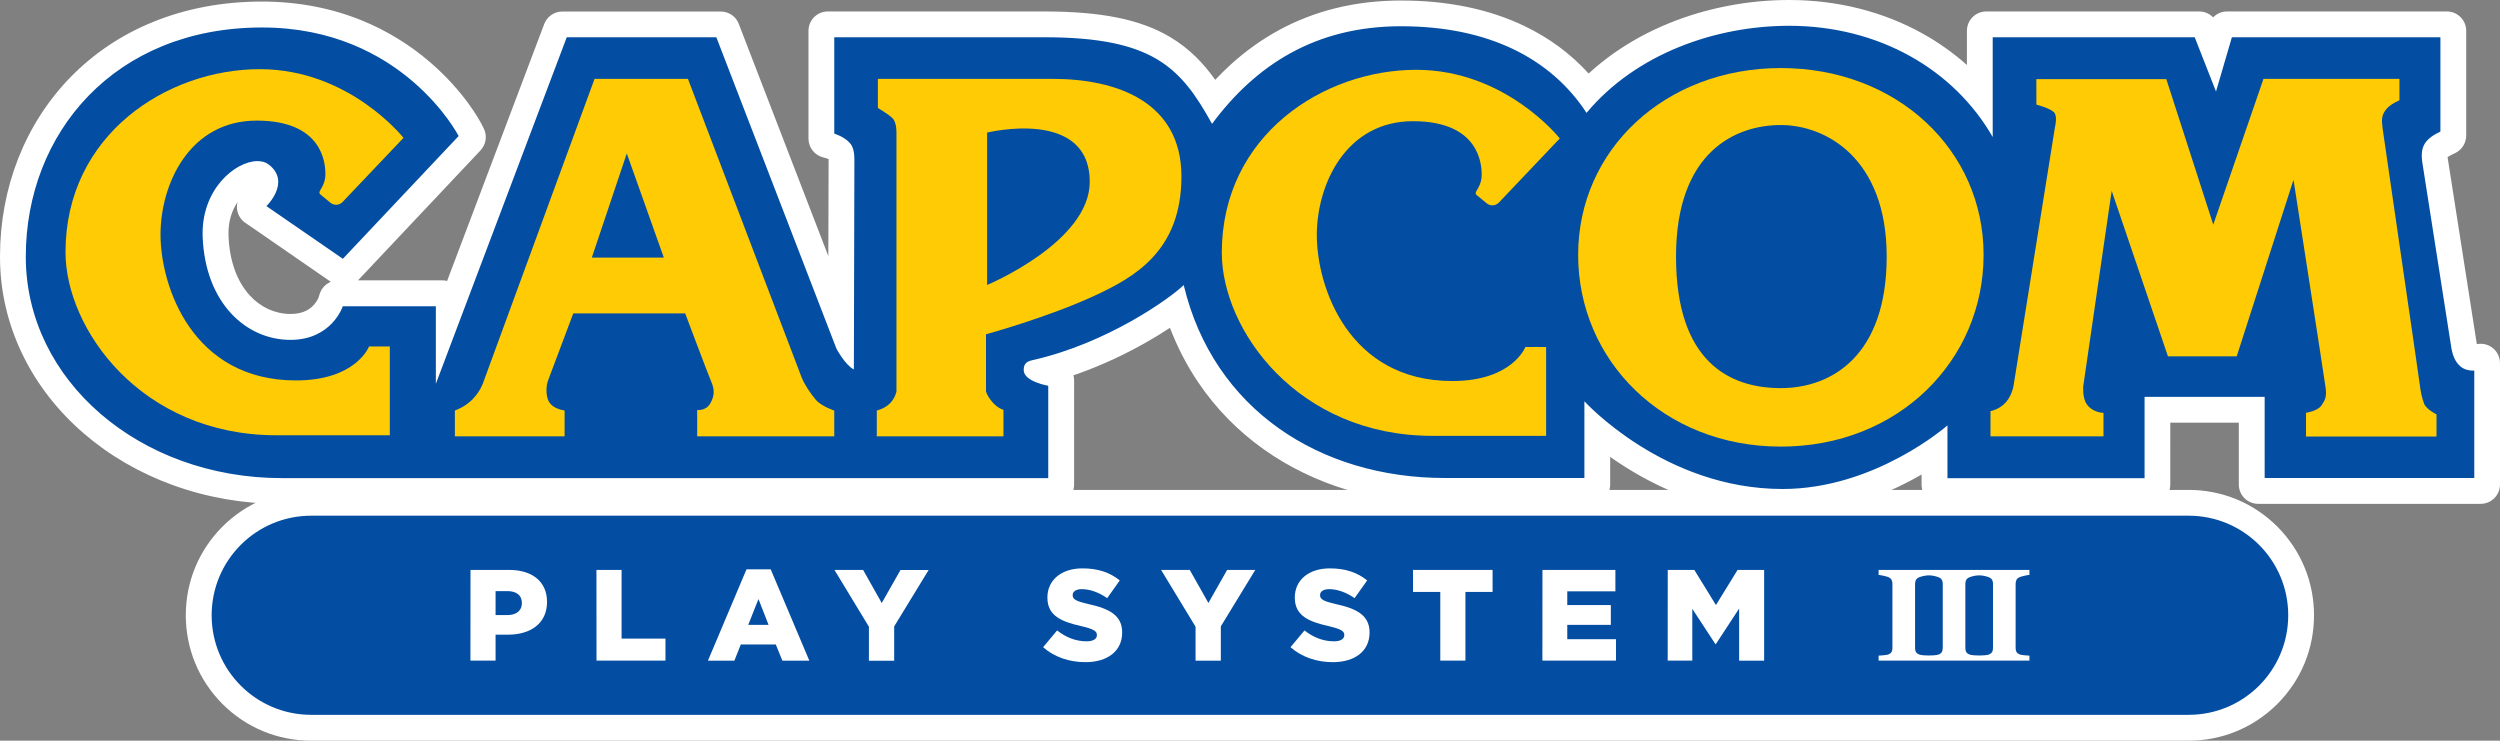 <?xml version="1.0" encoding="utf-8"?>
<!-- Generator: Adobe Illustrator 26.2.1, SVG Export Plug-In . SVG Version: 6.00 Build 0)  -->
<svg version="1.1" id="Layer_1" xmlns="http://www.w3.org/2000/svg" xmlns:xlink="http://www.w3.org/1999/xlink" x="0px" y="0px"
	 viewBox="0 0 3839 1137.4" style="enable-background:new 0 0 3839 1137.4;" xml:space="preserve">
<rect x="0" y="0" width="3839" height="1137.4" fill="#808080" stroke="none"/>
<style type="text/css">
	.st0{fill:#FFFFFF;}
	.st1{fill-rule:evenodd;clip-rule:evenodd;fill:#034EA2;}
	.st2{fill:#231F20;}
	.st3{fill:#034EA2;}
	.st4{fill:#FFCB04;}
</style>
<g>
	<g>
		<g>
			<path class="st0" d="M477.9,1122.6c-47.5,0-92.2-18.5-125.7-52c-33.5-33.6-52-78.3-52-125.7c0-47.5,18.5-92.2,52-125.7
				c33.6-33.5,78.3-52,125.7-52h2883c47.4,0,92.1,18.5,125.7,52c33.5,33.7,52,78.3,52,125.7c0,47.5-18.5,92.2-52,125.7
				c-33.6,33.5-78.3,52-125.7,52H477.9z"/>
			<path class="st0" d="M3360.9,782c43.5,0,84.4,16.9,115.2,47.6c30.7,30.8,47.6,71.7,47.6,115.2c0,43.6-16.9,84.5-47.6,115.2
				c-30.8,30.7-71.7,47.6-115.2,47.6h-2883c-43.6,0-84.5-16.9-115.2-47.6c-30.7-30.8-47.6-71.7-47.6-115.2
				c0-43.6,16.9-84.5,47.6-115.2C393.5,799,434.4,782,477.9,782H3360.9 M3360.9,752.3h-2883c-51.4,0-99.7,20-136.2,56.3
				c-36.4,36.4-56.4,84.7-56.4,136.2c0,51.4,20,99.7,56.3,136.2c36.4,36.4,84.7,56.4,136.2,56.4h2883c51.4,0,99.7-20,136.2-56.3
				c36.4-36.4,56.4-84.7,56.4-136.2c0-51.4-20-99.7-56.3-136.2c0,0,0,0-0.1-0.1C3460.7,772.3,3412.3,752.3,3360.9,752.3
				L3360.9,752.3z"/>
		</g>
		<g>
			<path class="st0" d="M2737.2,775.6c-44.3,0-88.9-7.5-132.5-22.4c-34.6-11.8-68.7-28.2-101.3-48.8c-17.8-11.2-33.1-22.5-45.7-32.5
				v72c0,8.2-6.7,14.9-14.9,14.9h-224.5c-50.1,0-98.5-6.9-143.8-20.4c-45.9-13.7-88.1-34.1-125.3-60.5c-38.3-27.2-71-60.6-97-99.2
				c-20.2-29.9-36.4-62.9-48.2-98.4c-13.2,9.4-31.8,21.7-55.4,34.9c-48.9,27.4-92.8,44.1-126.9,54.1l0.4,0.1
				c7.2,1.2,12.4,7.4,12.4,14.7V744c0,8.2-6.7,14.9-14.9,14.9H432.7c-56.2,0-110.7-9.4-161.8-27.9c-49.7-18-94.4-43.8-132.7-76.8
				c-38.6-33.3-68.9-72.3-90.1-115.9C26,492.9,14.9,444.3,14.9,394.1c0-101.9,36.8-195.9,103.5-264.6c34.4-35.4,75.6-63,122.5-82.1
				c49.1-20,103.4-30.1,161.5-30.1c52.6,0,102.3,9.4,147.7,27.9c36.5,14.8,70.3,35.5,100.5,61.5c51.5,44.3,74.7,88.9,75.7,90.8
				l3.2,6.2c2.9,5.6,1.9,12.4-2.4,17L538.7,420.5c-2.9,3.1-6.8,4.7-10.8,4.7c-2.9,0-5.9-0.9-8.4-2.6l-124.4-85.7l-10-6.8
				c-3.7-2.5-6-6.6-6.4-11c-0.4-4.5,1.3-8.8,4.5-11.9l8.7-8.4c4.6-4.5,10.9-14.2,10.6-19.7c0-0.7-0.2-3-4.8-6.6
				c-0.3-0.1-1.1-0.3-2.3-0.3c-7.9,0-21.4,5.8-33.8,18.7c-10.2,10.6-27,33.9-25.6,71.9c1.6,41.7,14.3,76.7,36.6,101.2
				c19.6,21.4,45.7,33.2,73.5,33.2c19.3,0,34.2-5.7,45.6-17.5c7.6-7.9,10.9-16,11.3-17.1l2-6.5c1.9-6.2,7.7-10.4,14.2-10.4h160.1
				c6.5,0,12.1,4.2,14.1,10.1L849.5,42.1c2.2-5.8,7.7-9.6,13.9-9.6h243.3c6.1,0,11.6,3.8,13.9,9.5l166.1,430.5
				c0.2-87.5,0.6-222,0.6-227.7c0-5.6-0.7-8.2-1-8.9c-3.2-3.3-9.4-6-12.1-6.8l-7-2c-6.4-1.8-10.8-7.7-10.8-14.3V47.3
				c0-8.2,6.7-14.9,14.9-14.9H1603c85.4,0,142.8,11.5,186.1,37.1c34.3,20.3,56.9,48.3,75.2,77.1c11.3-13.1,23.2-25.3,35.3-36.3
				c22-20,45.7-37,70.6-50.7c26.2-14.4,54.4-25.3,83.8-32.7c30.5-7.6,63.3-11.4,97.3-11.4c69.6,0,131.3,12.7,183.5,37.8
				c41.1,19.7,75.9,47,103.7,81c14.8-14.8,31.1-28.4,48.6-40.8c24.9-17.5,52.4-32.4,82-44.4c55.5-22.5,117.1-34.4,178.3-34.4
				c35.9,0,71.2,4.3,104.7,12.9c32.8,8.3,64.1,20.7,93,36.8c33.7,18.7,64.3,42.8,90.2,70.8V47.3c0-8.2,6.7-14.9,14.9-14.9H3377
				c6.1,0,11.6,3.7,13.8,9.4l8.7,22.1l6.1-20.9c1.9-6.3,7.7-10.7,14.3-10.7h337.5c8.2,0,14.9,6.7,14.9,14.9v160.9
				c0,5.7-3.3,10.9-8.4,13.4l-5.6,2.7c-9.9,4.8-12.8,7.8-13.7,9.2c-1.2,2-1.4,6.4-0.4,12.7l44.7,285.5c1.7,8.2,3.8,10.8,5.2,12.1
				c0.3,0.2,1.4,0.5,2.6,0.5l10.3-1.5c0.7-0.1,1.5-0.2,2.2-0.2c3.5,0,7,1.3,9.7,3.6c3.3,2.8,5.2,6.9,5.2,11.3V744
				c0,8.2-6.7,14.9-14.9,14.9h-341.7c-8.2,0-14.9-6.7-14.9-14.9V634.2h-134.9v110c0,8.2-6.7,14.9-14.9,14.9h-322.5
				c-8.2,0-14.9-6.7-14.9-14.9v-42.1c-10.4,6.8-22.7,14.2-36.7,21.7c-27.9,15-56.4,26.9-84.9,35.5
				C2808.1,770.1,2772.2,775.6,2737.2,775.6z"/>
			<path class="st0" d="M2747.3,29.7c34.7,0,68.7,4.2,101.1,12.4c31.6,8,61.7,19.9,89.4,35.3c44.8,24.9,83.1,58.9,112.2,99.4V57.2
				v-9.9h9.9h310.2h6.8l2.5,6.3l22.1,56.3l16.2-55.5l2.1-7.1h7.4h320.2h9.9v9.9V202v6.2l-5.6,2.7c-10.5,5.1-16.6,9.6-19.8,14.7
				c-3.3,5.4-4.1,12.4-2.5,22.9l44.7,285.9c2,9.8,5.1,16.2,9.9,20.5c4.4,3.9,10.3,4.3,12.7,4.3c0.7,0,1.2,0,1.3,0l11.1-1.7v11.5v165
				v9.9h-9.9h-321.9h-9.9v-9.9V619.3H3303v115v9.9h-9.9h-302.7h-9.9v-9.9v-60.6c-12.9,9.6-32.9,23.3-58.5,37
				c-27,14.5-54.6,26-82.2,34.3c-34.6,10.4-69.1,15.7-102.5,15.7c-42.7,0-85.7-7.3-127.7-21.6c-33.5-11.4-66.6-27.3-98.1-47.3
				c-30.8-19.5-54-38.8-68.5-52.1V734v9.9h-9.9h-214.6c-48.6,0-95.6-6.7-139.6-19.8c-44.4-13.3-85.1-32.9-121-58.4
				c-36.9-26.2-68.3-58.3-93.3-95.4c-23.2-34.4-40.8-72.9-52.5-114.7c-14.5,11.5-38.4,28.4-70.7,46.6
				c-63.9,35.8-118.9,52.7-153.8,60.6c-3.9,0.9-4.9,1.7-5,1.9c-0.2,0.2-0.6,1.2-0.6,3.6c0,2.2,3.8,5.9,12.4,9.4
				c8.3,3.4,17,4.9,17.1,4.9l8.3,1.4v8.4v141.8v9.9h-9.9h-1177c-54.5,0-107.3-9.1-156.8-27c-48-17.4-91.1-42.3-128-74.1
				c-37.1-32-66.2-69.4-86.5-111.1c-21.1-43.4-31.8-89.7-31.8-137.7c0-98,35.3-188.3,99.3-254.2c33-33.9,72.5-60.4,117.5-78.7
				c47.3-19.2,99.8-29,155.9-29c50.6,0,98.5,9,142.2,26.8c35,14.2,67.4,34.1,96.4,59c49.3,42.4,71.3,84.6,72.2,86.3l3.2,6.2
				l-4.8,5.1L533.7,404.2l-5.8,6.2l-7-4.8l-117.4-80.9l-10-6.9l8.7-8.4c4.5-4.3,15.9-18.4,15.1-31.3c-0.4-6.6-3.9-12.4-10.9-17.7
				c-3.4-2.6-7.9-3.1-11.1-3.1c-13.7,0-30.7,8.9-44.5,23.2c-11.8,12.3-31.4,39.3-29.7,82.8c1.7,45.3,15.7,83.6,40.5,110.6
				c22.4,24.5,52.4,38,84.4,38c23.2,0,42.2-7.4,56.3-22.1c10.7-11.2,14.7-22.6,14.7-22.7l2.1-6.8h7.3h142.9h9.9v9.9v64.7L861,53.7
				l2.4-6.4h6.8H1100h6.8l2.4,6.3l184.2,477.5c2,3.6,4.8,8.2,8,12.7c0.2-73,0.7-291.8,0.7-299c0-8.9-1.4-15.1-4.2-18.3
				c-6.9-8-19.4-11.7-19.5-11.7l-7.2-2.1v-7.5V57.2v-9.9h9.9H1603c82.6,0,137.7,10.8,178.6,35.1c35,20.8,57.8,50.1,80.9,89.9
				c14.9-18.8,30.7-35.9,47.2-50.9c21.1-19.2,43.9-35.6,67.7-48.6c25.1-13.7,52.1-24.3,80.3-31.3c29.4-7.3,60.9-11,93.7-11
				c67.3,0,126.9,12.2,177,36.3c44.4,21.3,81,51.7,108.9,90.4c17.1-18.9,36.7-36.2,58.4-51.4c23.9-16.8,50.5-31.2,79-42.8
				C2628.3,41.2,2688.1,29.7,2747.3,29.7 M2747.3,0c-63.1,0-126.7,12.3-183.9,35.5c-30.6,12.4-59.1,27.9-84.9,46
				c-13.8,9.7-26.8,20.2-39,31.4c-27.3-30.1-60.2-54.5-98.3-72.8C2287,14,2223.1,0.8,2151.3,0.8c-35.2,0-69.1,4-100.8,11.9
				c-30.7,7.6-60.1,19.1-87.4,34c-25.9,14.2-50.6,31.9-73.5,52.7c-8,7.3-15.8,15-23.5,23.2c-17.4-24.6-39.1-47.8-69.4-65.8
				C1751,29.7,1691.2,17.6,1603,17.6h-321.9h-9.9c-16.4,0-29.7,13.3-29.7,29.7v9.9v148.1v7.5c0,13.3,8.8,24.9,21.5,28.6l6.8,1.9
				c0.8,0.3,1.7,0.6,2.6,1.1c0,0.2,0,0.3,0,0.5c0,4-0.2,73.5-0.4,148.4L1136.9,43l-2.4-6.3c-4.4-11.5-15.4-19-27.7-19h-6.8H870.3
				h-6.8c-12.4,0-23.4,7.7-27.8,19.2l-2.4,6.4L686.6,431.4c-2.3-0.6-4.8-0.9-7.3-0.9h-9.9H549.7l5.7-6L733.1,236l4.8-5.1
				c8.6-9.2,10.6-22.8,4.8-34l-3.2-6.2c-2.5-5-26.4-49.9-79.2-95.3c-31.4-27-66.6-48.5-104.6-64c-47.3-19.2-98.9-29-153.3-29
				c-60,0-116.2,10.5-167.1,31.2c-48.8,19.8-91.7,48.6-127.6,85.5C38.3,190.7,0,288.3,0,394.1c0,52.5,11.7,103.2,34.8,150.7
				c22.1,45.4,53.6,86,93.8,120.7c39.7,34.2,85.9,61,137.3,79.6c52.8,19.1,108.9,28.7,166.9,28.7h1177h9.9
				c16.4,0,29.7-13.3,29.7-29.7v-9.9V592.3v-8.4c0-2.6-0.3-5.2-1-7.6c30.9-10.5,67.6-25.9,107.5-48.2c15.8-8.9,29.4-17.3,40.7-24.7
				c11.4,29.8,25.9,57.8,43.3,83.6c27,40.1,60.9,74.7,100.7,103c38.6,27.4,82.2,48.5,129.7,62.7c46.8,14,96.6,21,148.1,21H2433h9.9
				c16.4,0,29.7-13.3,29.7-29.7V734v-32.4c7.1,5,14.8,10.2,22.9,15.3c33.6,21.2,68.7,38.1,104.4,50.3
				c45.1,15.4,91.3,23.2,137.3,23.2c36.4,0,73.8-5.7,111.1-16.9c29.4-8.9,58.9-21.2,87.7-36.6c5.1-2.8,10.1-5.5,14.8-8.2v5.6v9.9
				c0,16.4,13.3,29.7,29.7,29.7h9.9h302.7h9.9c16.4,0,29.7-13.3,29.7-29.7v-9.9V649h105.2v85.1v9.9c0,16.4,13.3,29.7,29.7,29.7h9.9
				h321.9h9.9c16.4,0,29.7-13.3,29.7-29.7v-9.9v-165v-11.5c0-8.6-3.8-16.9-10.3-22.5c-5.4-4.7-12.3-7.2-19.4-7.2
				c-1.5,0-2.9,0.1-4.4,0.3l-1.5,0.2L3758.9,244c-0.2-1.2-0.3-2.1-0.4-2.9c1.3-0.8,3.3-1.9,6.2-3.4l5.6-2.7
				c10.2-5,16.8-15.4,16.8-26.7V202V57.2v-9.9c0-16.4-13.3-29.7-29.7-29.7h-9.9h-320.2h-7.4c-8.3,0-16,3.4-21.4,9.1
				c-5.5-5.7-13.2-9.1-21.4-9.1h-6.8H3060h-9.9c-16.4,0-29.7,13.3-29.7,29.7v9.9v42.6c-0.3-0.2-0.6-0.5-0.8-0.7
				c-20.5-18.1-43.1-34.2-67.3-47.6c-30-16.7-62.5-29.5-96.6-38.2C2821,4.5,2784.5,0,2747.3,0L2747.3,0z M446.1,482.1
				c-23.6,0-45.8-10.1-62.5-28.4c-19.9-21.8-31.3-53.5-32.7-91.7c-0.9-23.8,6.5-40.7,13.8-51.6c-0.8,3.1-1.1,6.4-0.8,9.7
				c0.7,8.9,5.4,17,12.8,22.1l10,6.8l0,0L504,430l4,2.8c-8,3.3-14.4,10-17.1,18.6l-1.9,6c-0.6,1.3-3,6.6-8,11.8
				C472.6,477.9,461.2,482.1,446.1,482.1L446.1,482.1z"/>
		</g>
	</g>
	<g>
		<g>
			<g id="rect4789_00000031908751417775932970000010957789220614099358_">
				<path class="st1" d="M477.9,1102.7c-87.1,0-157.9-70.8-157.9-157.9S390.8,787,477.9,787h2883c87.1,0,157.9,70.8,157.9,157.9
					s-70.8,157.9-157.9,157.9H477.9z"/>
				<path class="st0" d="M3360.9,791.9c84.5,0,152.9,68.4,152.9,152.9c0,84.5-68.4,152.9-152.9,152.9h-2883
					c-84.5,0-152.9-68.4-152.9-152.9s68.4-152.9,152.9-152.9H3360.9 M3360.9,782h-2883c-43.5,0-84.4,16.9-115.2,47.6
					c-30.7,30.7-47.6,71.6-47.6,115.2c0,43.5,16.9,84.4,47.6,115.2c30.7,30.7,71.6,47.6,115.2,47.6h2883
					c43.5,0,84.4-16.9,115.2-47.6c30.7-30.7,47.6-71.6,47.6-115.2c0-43.5-16.9-84.4-47.6-115.2C3445.3,799,3404.4,782,3360.9,782
					L3360.9,782z"/>
			</g>
			<g>
				<g>
					<path class="st0" d="M722.5,875.2h59.7c35.2,0,57.8,18.1,57.8,48.9v0.4c0,32.8-25.3,50.1-59.9,50.1H761v39.8h-38.6L722.5,875.2
						L722.5,875.2z M779.3,944.5c13.8,0,22.1-7.1,22.1-18.1V926c0-11.9-8.3-18.3-22.3-18.3h-18.1v36.8H779.3z"/>
					<path class="st0" d="M915.9,875.2h38.6v105.4h67.4v33.8H916L915.9,875.2L915.9,875.2z"/>
					<path class="st0" d="M1146.3,874.3h37.2l59.3,140.2h-41.4l-10.1-24.9h-53.7l-9.9,24.9h-40.6L1146.3,874.3z M1180.2,959.5
						l-15.5-39.6l-15.7,39.6H1180.2z"/>
					<path class="st0" d="M1334.3,962.4l-52.9-87.2h44L1354,926l28.8-50.7h43.2l-52.9,86.6v52.7h-38.8V962.4z"/>
					<path class="st0" d="M1601.8,993.8l21.5-25.7c13.8,10.9,29,16.7,45.2,16.7c10.3,0,15.9-3.6,15.9-9.5V975
						c0-5.7-4.6-8.9-23.5-13.4c-29.6-6.7-52.5-15.2-52.5-43.8v-0.4c0-25.9,20.5-44.6,53.9-44.6c23.7,0,42.2,6.3,57.2,18.5
						l-19.3,27.2c-12.8-8.9-26.6-13.8-39-13.8c-9.3,0-14,4-14,8.9v0.4c0,6.3,4.8,9.1,24.1,13.6c32,6.9,51.9,17.3,51.9,43.4v0.4
						c0,28.4-22.5,45.4-56.3,45.4C1642.4,1016.9,1619,1009.1,1601.8,993.8z"/>
					<path class="st0" d="M1835.9,962.4l-52.9-87.2h44l28.6,50.7l28.8-50.7h43.2l-52.9,86.6v52.7h-38.8V962.4z"/>
					<path class="st0" d="M1981.7,993.8l21.5-25.7c13.8,10.9,29,16.7,45.2,16.7c10.3,0,15.9-3.6,15.9-9.5V975
						c0-5.7-4.6-8.9-23.5-13.4c-29.6-6.7-52.5-15.2-52.5-43.8v-0.4c0-25.9,20.5-44.6,53.9-44.6c23.7,0,42.2,6.3,57.2,18.5
						l-19.3,27.2c-12.8-8.9-26.6-13.8-39-13.8c-9.3,0-14,4-14,8.9v0.4c0,6.3,4.8,9.1,24.1,13.6c32,6.9,51.9,17.3,51.9,43.4v0.4
						c0,28.4-22.5,45.4-56.3,45.4C2022.4,1016.9,1998.9,1009.1,1981.7,993.8z"/>
					<path class="st0" d="M2211.6,909h-41.8v-33.8H2292V909h-41.7v105.4h-38.6V909z"/>
					<path class="st0" d="M2368.6,875.2h112V908h-73.9v21.1h66.9v30.4h-66.9v22.1h74.8v32.8h-113L2368.6,875.2L2368.6,875.2z"/>
					<path class="st0" d="M2561,875.2h40.8l33.2,53.9l33.2-53.9h40.8v139.3h-38.4v-80l-35.7,54.5h-0.8l-35.4-54.1v79.5h-37.8
						L2561,875.2L2561,875.2z"/>
				</g>
				<path class="st0" d="M3096.5,890.4c0.9-1.7,2.5-3.1,5.1-4.2c1.6-0.7,3.9-1.3,6.9-2c3.1-0.7,5.7-1.2,7.9-1.4v-7.6h-38.6h-38.6
					h-38.6h-38.6h-38.6h-38.6v7.6c2.2,0.3,4.9,0.7,7.9,1.4c3.1,0.7,5.3,1.4,6.9,2c2.5,1.1,4.2,2.4,5.1,4.2c0.9,1.7,1.3,3.7,1.3,5.8
					V995c0,2.5-0.4,4.6-1.3,6.1c-0.9,1.6-2.6,2.9-5,3.9c-1.3,0.5-3.7,0.9-7.1,1.2c-3.5,0.3-6,0.5-7.8,0.6v7.6h38.6h38.6h38.6h38.6
					h38.6h38.6v-7.6c-1.8-0.1-4.4-0.3-7.8-0.6c-3.5-0.3-5.8-0.7-7.1-1.2c-2.4-1-4.1-2.3-5-3.9c-0.9-1.6-1.3-3.7-1.3-6.1v-98.7
					C3095.2,894.1,3095.7,892.2,3096.5,890.4z M2983.2,995.1c0,2.5-0.4,4.6-1.3,6.1c-0.9,1.6-2.6,2.9-5,3.9
					c-1.3,0.5-3.7,0.9-7.1,1.2h-0.1c-5.2,0.4-10.3,0.4-15.4,0h-0.1c-3.5-0.3-5.8-0.7-7.1-1.2c-2.4-1-4.1-2.3-5-3.9
					c-0.9-1.6-1.3-3.7-1.3-6.1v-98.7c0-2.2,0.4-4.2,1.3-5.8s2.5-3.1,5.1-4.2c1.6-0.7,3.9-1.3,6.9-2h0.1c5.2-1.2,10.5-1.2,15.7,0h0.1
					c3.1,0.7,5.3,1.4,6.9,2c2.5,1.1,4.2,2.4,5.1,4.2c0.9,1.7,1.3,3.7,1.3,5.8v98.7H2983.2z M3060.4,995.1c0,2.5-0.4,4.6-1.3,6.1
					c-0.9,1.6-2.6,2.9-5,3.9c-1.3,0.5-3.7,0.9-7.1,1.2h-0.1c-5.2,0.4-10.3,0.4-15.4,0h-0.1c-3.5-0.3-5.8-0.7-7.1-1.2
					c-2.4-1-4.1-2.3-5-3.9c-0.9-1.6-1.3-3.7-1.3-6.1v-98.7c0-2.2,0.4-4.2,1.3-5.8s2.5-3.1,5.1-4.2c1.6-0.7,3.9-1.3,6.9-2h0.1
					c5.2-1.2,10.5-1.2,15.7,0h0.1c3.1,0.7,5.3,1.4,6.9,2c2.5,1.1,4.2,2.4,5.1,4.2c0.9,1.7,1.3,3.7,1.3,5.8v98.7H3060.4z"/>
			</g>
		</g>
		<g>
			<g>
				<path class="st2" d="M1515.8,203.6v234c0,0,157.6-65.7,157.6-158.3C1673.4,164.9,1515.8,203.6,1515.8,203.6"/>
				<path class="st2" d="M2734.7,191.8c-68.7,0-160.9,40.4-160.9,202s82.1,202,160.9,202c78.7,0,162.6-50.5,162.6-202
					S2803.4,191.8,2734.7,191.8"/>
				<polyline class="st2" points="908.8,395.6 1019.4,395.6 962.5,235.6 908.8,395.6 				"/>
				<path class="st2" d="M598.6,668.3H424.3c-207.9,0-323.6-163.3-323.6-281.2c0-180.7,156.5-281,298.4-281
					c137.5,0,220.5,105.5,220.5,105.5l-94.8,99.8c0,0-5.1,2.6-9.2,2.6c-4.3,0-10.1-4.3-10.1-4.3l-11.8-10.1c0,0-3.4-0.8-3.4-4.3
					c0-3.4,9.2-11.8,9.2-27.7s-3.4-82.5-105.6-82.5s-147.6,96-147.6,175.1S295,584.3,454.3,584.3c92.7,0,112.3-52.2,112.3-52.2h31.9
					L598.6,668.3L598.6,668.3L598.6,668.3z M1281,670h-210.4v-40.4c0,0,13.4,1.7,20.1-10.1c6.7-11.8,6.7-21.1,1.7-32.9
					c-5.1-11.8-40.2-105.3-40.2-105.3H880.3c0,0-35.3,94.3-38.5,102.7c-3.4,8.4-3.4,21.9,0,30.3c5.5,14,25.2,16,25.2,16V670H698.5
					v-39.5c0,0,15.3-5.2,26.7-16.8c12.6-12.6,16.7-26,16.7-26l171-466.3h143.4l174.3,457.9c5.1,12.7,13.5,24.5,21.9,34.6
					c8.3,10.1,28.4,16.8,28.4,16.8L1281,670L1281,670z M1680.1,454.6c-71.6,33.1-165.9,58.9-165.9,58.9v87.6c0,0,0.8,5.9,9.2,16
					c8.4,10.1,17.6,12.6,17.6,12.6V670h-194.5v-39.5c0,0,11.8-2.6,20.1-10.9c8.4-8.4,10.1-18.5,10.1-18.5V205.4
					c0,0,0.8-16.8-5.9-23.6c-6.7-6.7-22.6-15.9-22.6-15.9v-44.7c0,0,169.3,0,268.2,0c98.9,0,197.9,35.4,197.9,149.9
					S1742.1,426,1680.1,454.6z M2169.6,186.1c-102.2,0-147.6,96-147.6,175.1s48.6,223.9,207.9,223.9c92.7,0,112.3-52.2,112.3-52.2
					h31.9v136.4h-174.4c-207.9,0-323.6-163.3-323.6-281.1c0-180.8,156.5-281,298.4-281c137.5,0,220.5,105.5,220.5,105.5l-94.7,99.7
					c0,0-5.1,2.5-9.2,2.5c-4.2,0-10.1-4.2-10.1-4.2l-11.8-10.1c0,0-3.4-0.9-3.4-4.3c0-3.4,9.2-11.8,9.2-27.7
					C2275.3,252.7,2271.9,186.1,2169.6,186.1z M2734.7,685.8c-181.1,0-311.3-132.8-311.3-294.4s133.5-286.8,311.3-286.8
					c177.7,0,311.2,125.3,311.2,286.8S2915.7,685.8,2734.7,685.8z M3741.4,670.3h-200.4v-36.4c0,0,17.6-2.6,23.5-10.9
					c5.9-8.4,8.4-13.5,6.7-26.9c-1.7-13.5-49.4-319.9-49.4-319.9l-87.3,271H3329L3242.7,293l-43.6,299.6c0,0-1.7,18,5.1,27.8
					c9.2,13.5,25.9,13.5,25.9,13.5V670h-173.5v-38.7c0,0,13.9-2.1,23.9-13.9c10.1-11.8,11.8-26.9,11.8-26.9l63.3-395.3
					c0,0,3.8-14.8-0.4-21.5c-4.5-7.1-28.1-13.1-28.1-13.1v-39.2h199.6l72.1,223.7l77.1-223.9h208.8v32.9c0,0-14,5.8-20.1,13.5
					c-7.5,9.2-7.5,15.9-5.9,29.4c1.7,13.5,55.4,378.7,57,392.3c1.7,13.5,3.4,21.1,6.7,30.3c3.4,9.2,19.3,16.7,19.3,16.7
					L3741.4,670.3L3741.4,670.3z"/>
				<path class="st0" d="M1515.8,203.6v234c0,0,157.6-65.7,157.6-158.3C1673.4,164.9,1515.8,203.6,1515.8,203.6"/>
				<path class="st0" d="M2734.7,191.8c-68.7,0-160.9,40.4-160.9,202s82.1,202,160.9,202c78.7,0,162.6-50.5,162.6-202
					S2803.4,191.8,2734.7,191.8"/>
				<polyline class="st0" points="908.8,395.6 1019.4,395.6 962.5,235.6 908.8,395.6 				"/>
				<g>
					<path class="st3" d="M2737.2,755.8c-42.2,0-84.6-7.2-126.1-21.3c-33.2-11.3-65.8-27-97.1-46.8c-37.4-23.7-63.5-47.1-76.1-59.4
						V739h-219.6c-97.4,0-186.5-26.7-257.7-77.3c-72.4-51.4-122.7-125.5-145.9-214.7c-15.1,12.8-42.7,32.3-75.9,50.9
						c-35,19.6-89.8,46-152.4,60c-7.6,1.7-9.5,3.8-9.5,10.3c0,10.2,22.6,17.3,33.6,19.2l4.1,0.7l0,151h-1182
						c-106.8,0-206.8-35.5-281.5-99.9C76,574.4,34.7,487.3,34.7,394.1c0-96.7,34.8-185.8,97.9-250.8c32.5-33.4,71.4-59.5,115.8-77.6
						c46.7-19,98.5-28.6,154-28.6c50,0,97.2,8.9,140.3,26.4c34.5,14,66.5,33.6,95,58.1c48.6,41.8,70.1,83.1,71,84.8l1.6,3.1
						L527.2,403.8l-125.9-86.8l4.4-4.2c0.2-0.2,17.6-17.3,16.6-35.1c-0.5-8-4.8-15.2-12.8-21.4c-3.6-2.7-8.3-4.1-14-4.1
						c-15,0-33.4,9.5-48.1,24.7c-12.3,12.8-32.8,41.1-31.1,86.4c1.8,46.5,16.2,85.8,41.8,113.8c23.4,25.6,54.6,39.6,88.1,39.6
						c59.4,0,75.6-47.7,75.7-48.2l1.1-3.4h151.5V562L866.9,52.3h236.5l185.5,481c2.8,5.2,9.9,16.8,17.4,24.2
						c0.1-53.3,0.8-304.8,0.8-312.6c0-10.3-1.8-17.3-5.4-21.5c-7.9-9.1-21.8-13.2-21.9-13.3l-3.6-1l0-3.7v-153H1603
						c81.7,0,136,10.6,176,34.4c35.9,21.3,58.8,52.1,82.8,94.5c34.5-45.1,74.2-80.1,117.9-104.1c50.5-27.6,108.2-41.7,171.6-41.7
						c128.5,0,227,44.8,285.5,129.8c35.9-41.3,84.1-75,139.7-97.6c53.1-21.6,112.2-33,170.8-33c67.6,0,132.7,16.3,188.1,47.1
						c48.9,27.2,90,65.4,119.6,111.1V52.3h318.5l28.6,72.9l21.3-72.9h328.9v152.9l-2.8,1.4c-22.6,10.9-28.4,20.9-25,42.8l44.7,286
						c1.5,7.4,4.2,16.8,11.5,23.3c5.4,4.9,12.3,5.6,16,5.6c1.2,0,1.9-0.1,1.9-0.1l5.5-0.6l0,5.6v170h-331.8V614.4H3298v124.9h-312.6
						v-75.6c-11.4,9-34.3,25.8-65.8,42.7C2877.6,728.9,2811.9,755.8,2737.2,755.8z"/>
					<path class="st0" d="M2747.3,39.6c137.9,0,253.2,67.1,312.7,170.8V57.2h310.2l32.7,83.3l24.4-83.3h320.2V202
						c-22.7,11-31.8,22.1-27.7,48l44.8,286.1c1.9,9.3,5.2,19,13.1,26.1c6.7,6,15.1,6.9,19.3,6.9c1.6,0,2.5-0.1,2.5-0.1v165h-321.9
						V609.4h-184.4v124.9h-302.7v-81.1c0,0-110.6,97.7-253.2,97.7c-182.4,0-304.3-134.7-304.3-134.7V734c0,0-13.4,0-214.6,0
						c-191,0-355-105-400.7-296.2c-21.7,20.8-117.4,89.4-232.3,115.3c-8.9,2-13.4,5.4-13.4,15.2c0,17.7,37.7,24.1,37.7,24.1v141.8
						c0,0-992.5,0-1177,0c-218,0-393.1-149.9-393.1-340s136.5-352,362.8-352c216.3,0,301.9,166.7,301.9,166.7L526.5,397.4
						l-117.4-80.9c0,0,38.5-37,3.4-64c-4.5-3.5-10.4-5.1-17.1-5.1c-33.7,0-86.9,43.1-84.2,116.3c3.9,100.9,66.1,158.2,134.8,158.2
						c63.7,0,80.4-51.6,80.4-51.6h142.9v119L870.3,57.2H1100l184.4,478.1c0,0,13.4,25.3,26.8,32c0,0,0.8-313.7,0.8-322.5
						c0-8.8-1.2-18.5-6.6-24.8c-9-10.4-24.3-14.8-24.3-14.8V57.2c0,0,212.8,0,321.9,0c166.9,0,209.8,45.5,258.2,133
						c66.9-90.3,158.9-149.9,290.1-149.9c135.1,0,230.6,49.9,285,133C2512.5,82,2635.2,39.6,2747.3,39.6 M2747.3,29.7
						c-59.3,0-119,11.5-172.7,33.4c-28.5,11.6-55.1,26-79,42.8c-21.7,15.2-41.3,32.5-58.4,51.4c-27.9-38.7-64.5-69.1-108.9-90.4
						c-50.1-24.1-109.7-36.3-177-36.3c-32.8,0-64.3,3.7-93.7,11c-28.2,7-55.2,17.5-80.3,31.3c-23.9,13.1-46.7,29.4-67.7,48.6
						c-16.5,15-32.3,32.1-47.2,50.9c-23.1-39.8-45.9-69.2-80.9-89.9c-40.9-24.2-96-35.1-178.6-35.1h-321.9h-9.9v9.9v148.1v7.5
						l7.2,2.1c0.1,0,12.6,3.8,19.5,11.7c2.8,3.2,4.2,9.4,4.2,18.3c0,7.3-0.5,226-0.7,299c-3.2-4.4-6-9.1-8-12.7L1109.2,53.7
						l-2.4-6.3h-6.8H870.3h-6.8l-2.4,6.4L679.3,534.8v-64.7v-9.9h-9.9H526.5h-7.3l-2.1,6.8c0,0.1-3.9,11.5-14.7,22.7
						c-14.1,14.7-33.1,22.1-56.3,22.1c-32,0-62-13.5-84.4-38c-24.8-27.1-38.7-65.3-40.5-110.6c-1.6-43.5,17.9-70.5,29.7-82.8
						c13.8-14.3,30.9-23.2,44.5-23.2c3.2,0,7.7,0.5,11.1,3.1c6.9,5.3,10.5,11.1,10.9,17.7c0.8,12.9-10.7,26.9-15.1,31.3l-8.7,8.4
						l10,6.9l117.4,80.9l7,4.8l5.8-6.2l177.8-188.6l4.8-5.1l-3.2-6.2c-0.9-1.8-22.8-43.9-72.2-86.3C612,93,579.6,73.2,544.6,59
						C500.9,41.2,453,32.2,402.4,32.2c-56.1,0-108.6,9.8-155.9,29c-45,18.3-84.5,44.8-117.5,78.7C65,205.8,29.7,296.1,29.7,394.1
						c0,48,10.7,94.3,31.8,137.7c20.3,41.8,49.4,79.2,86.5,111.1c36.9,31.8,80,56.8,128,74.1c49.5,17.9,102.2,27,156.8,27h1177h9.9
						v-9.9V592.3v-8.4l-8.3-1.4c-0.1,0-8.7-1.5-17.1-4.9c-8.6-3.5-12.4-7.2-12.4-9.4c0-2.4,0.4-3.4,0.6-3.6c0.2-0.2,1.1-1,5-1.9
						c34.9-7.9,89.9-24.7,153.8-60.6c32.3-18.1,56.2-35,70.7-46.6c11.7,41.8,29.3,80.3,52.5,114.7c25,37.1,56.4,69.2,93.3,95.4
						c35.9,25.5,76.6,45.2,121,58.4c44,13.1,90.9,19.8,139.6,19.8H2433h9.9V734v-94.2c14.5,13.3,37.7,32.6,68.5,52.1
						c31.6,20,64.6,35.9,98.1,47.3c42,14.3,85,21.6,127.7,21.6c33.5,0,68-5.3,102.5-15.7c27.5-8.3,55.2-19.8,82.2-34.3
						c25.6-13.8,45.7-27.5,58.5-37v60.6v9.9h9.9h302.7h9.9v-9.9v-115h164.6v114.8v9.9h9.9h321.9h9.9v-9.9v-165v-11.5l-11.1,1.7
						c-0.2,0-0.6,0-1.3,0c-2.4,0-8.3-0.4-12.7-4.3c-4.8-4.4-7.9-10.7-9.9-20.5l-44.7-285.9c-1.6-10.5-0.9-17.5,2.5-22.9
						c3.2-5.1,9.3-9.6,19.8-14.7l5.6-2.7V202V57.2v-9.9h-9.9h-320.2h-7.4l-2.1,7.1l-16.2,55.5l-22.1-56.3l-2.5-6.3h-6.8H3060h-9.9
						v9.9v119.6c-29.2-40.5-67.4-74.5-112.2-99.4c-27.7-15.4-57.8-27.3-89.4-35.3C2816,33.9,2782,29.7,2747.3,29.7L2747.3,29.7z"/>
				</g>
				<path class="st4" d="M913,121.1h143.4l174.4,458c5.1,12.6,13.4,24.4,21.8,34.6c8.3,10.1,28.5,16.8,28.5,16.8V670h-210.5v-40.4
					c0,0,13.4,1.7,20.1-10.1c6.7-11.8,6.7-21.1,1.7-32.9c-5.1-11.8-40.2-105.3-40.2-105.3H880.3c0,0-35.3,94.3-38.6,102.7
					s-3.4,21.9,0,30.3c5.6,14.1,25.3,16,25.3,16V670H698.5v-39.6c0,0,15.4-5.2,26.7-16.8c12.6-12.7,16.8-26.1,16.8-26.1L913,121.1
					 M908.8,395.6h110.6l-56.9-160L908.8,395.6z"/>
				<path class="st4" d="M1348.1,121.1c0,0,169.4,0,268.2,0c98.9,0,197.9,35.4,197.9,149.9s-72.1,154.8-134.1,183.4
					c-71.6,33.1-166,58.9-166,58.9v87.5c0,0,0.8,5.9,9.2,16c8.3,10.1,17.6,12.6,17.6,12.6V670h-194.5v-39.6c0,0,11.8-2.6,20.1-10.9
					c8.4-8.4,10.1-18.5,10.1-18.5V205.3c0,0,0.8-16.8-5.9-23.6c-6.7-6.7-22.6-15.9-22.6-15.9V121.1 M1515.8,203.6v234
					c0,0,157.6-65.7,157.6-158.3C1673.4,164.9,1515.8,203.6,1515.8,203.6z"/>
				<path class="st4" d="M2734.7,685.8c-181.1,0-311.3-132.8-311.3-294.4s133.6-286.9,311.3-286.9c177.8,0,311.3,125.3,311.3,286.9
					S2915.8,685.8,2734.7,685.8 M2573.7,394c0,161.6,82.1,202,160.9,202c78.7,0,162.6-50.5,162.6-202s-93.9-202-162.6-202
					C2665.9,191.9,2573.7,232.4,2573.7,394z"/>
				<path class="st4" d="M3127,121.5h199.6l72.1,223.5l77.1-223.9h208.8V154c0,0-13.9,5.8-20.1,13.5c-7.5,9.2-7.5,16-5.8,29.5
					s55.3,378.7,56.9,392.2c1.7,13.6,3.4,21.1,6.7,30.3c3.3,9.2,19.2,16.8,19.2,16.8v34h-200.4v-36.4c0,0,17.6-2.6,23.5-11
					c5.9-8.4,8.4-13.5,6.7-26.9c-1.7-13.5-49.4-319.9-49.4-319.9l-87.2,271.1h-105.6l-86.4-254.2l-43.6,299.7c0,0-1.7,17.9,5.1,27.7
					c9.2,13.6,25.9,13.6,25.9,13.6V670h-173.5v-38.7c0,0,13.8-2.2,23.9-13.9c10.1-11.8,11.8-26.9,11.8-26.9l63.3-395.2
					c0,0,3.8-14.8-0.4-21.5c-4.4-7.1-28.1-13.1-28.1-13.1L3127,121.5"/>
				<path class="st4" d="M619.6,211.7L526,310.2c-5,5.2-13,5.6-18.5,1.2l-15.9-13.1c-0.7-0.6-1.1-1.6-1.1-2.9
					c0-3.4,9.2-11.8,9.2-27.7c0-16-3.3-82.5-105.6-82.5c-102.2,0-147.6,96-147.6,175.1s48.6,223.9,207.9,223.9
					c92.7,0,112.3-52.2,112.3-52.2h31.9v136.4H424.3C216.4,668.3,100.6,505,100.6,387.2c0-180.8,156.5-281,298.4-281
					C536.6,106.3,619.6,211.7,619.6,211.7"/>
				<path class="st4" d="M2395.2,212.6l-93.6,98.5c-5,5.2-13,5.6-18.5,1.2l-15.9-13.1c-0.7-0.6-1.1-1.6-1.1-2.9
					c0-3.4,9.2-11.8,9.2-27.7c0-16-3.3-82.5-105.6-82.5c-102.2,0-147.6,96-147.6,175.1s48.6,223.9,207.9,223.9
					c92.7,0,112.3-52.2,112.3-52.2h31.9v136.4h-174.4c-207.9,0-323.6-163.3-323.6-281.1c0-180.8,156.5-281,298.4-281
					C2312.2,107.2,2395.2,212.6,2395.2,212.6"/>
			</g>
		</g>
	</g>
</g>
</svg>
